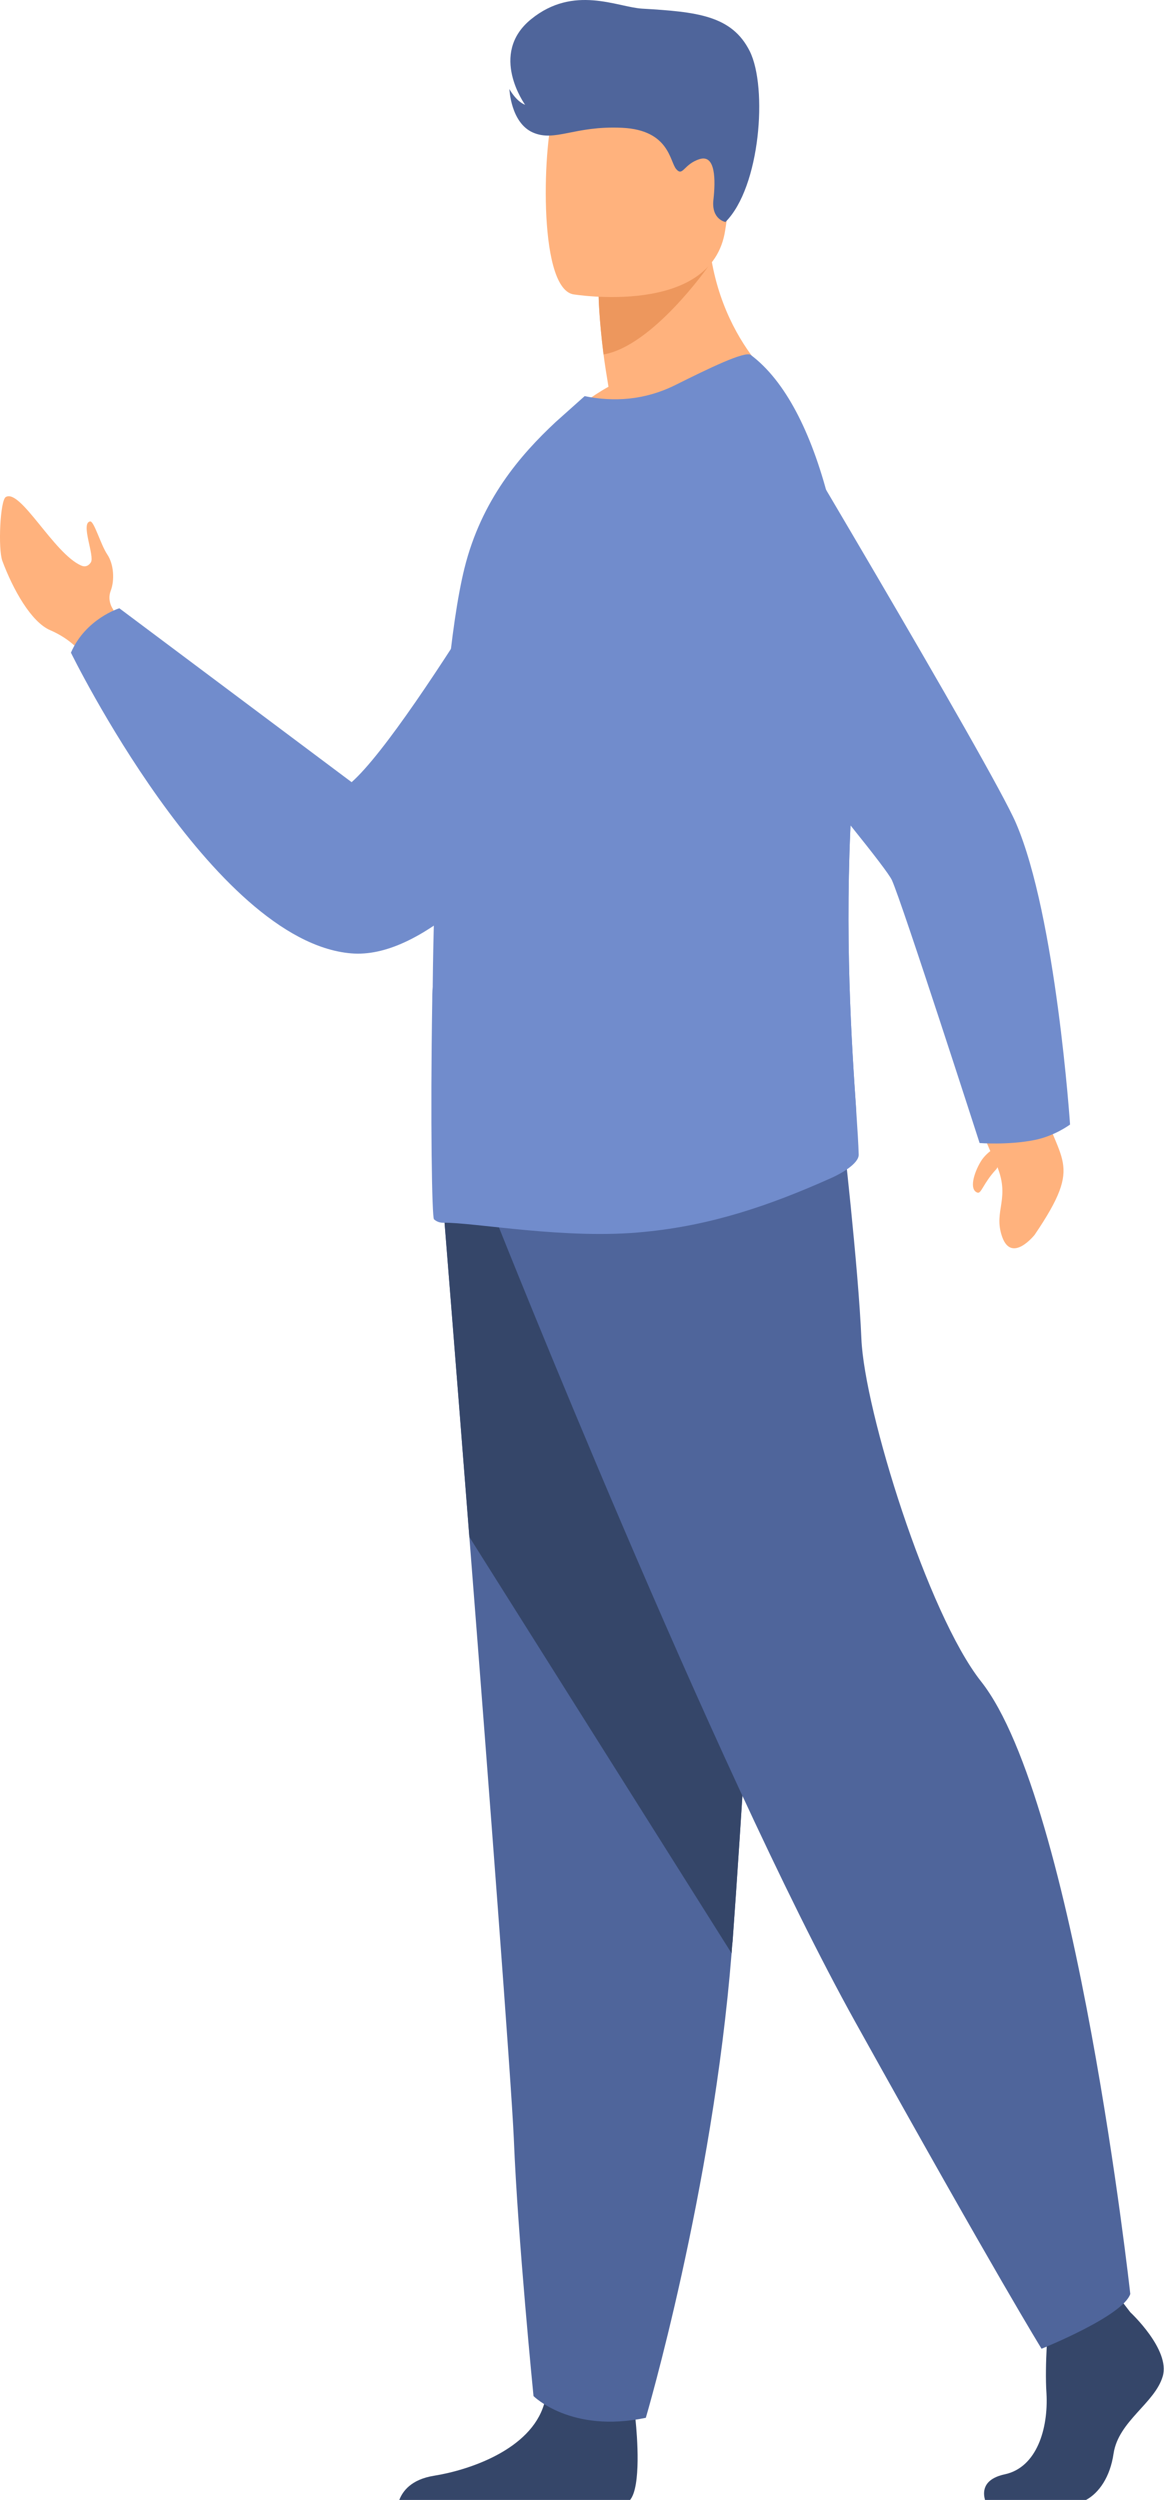 <svg width="61" height="131" viewBox="0 0 61 131" fill="none" xmlns="http://www.w3.org/2000/svg">
<path d="M0.123 29.392C0.677 30.879 1.63 32.598 2.635 33.025C3.768 33.516 4.245 34.201 4.245 34.201L5.159 33.671L6.254 33.038C6.254 33.038 6.229 32.921 6.177 32.714C6.125 32.52 6.048 32.236 5.932 31.939C5.932 31.939 5.597 31.499 5.803 30.956C6.01 30.414 5.971 29.573 5.623 29.056C5.275 28.539 4.928 27.286 4.721 27.324C4.206 27.415 4.979 29.147 4.76 29.47C4.567 29.767 4.309 29.664 4.271 29.638C4.271 29.638 4.271 29.638 4.258 29.638C2.815 29.005 1.076 25.592 0.303 26.045C0.007 26.213 -0.109 28.759 0.123 29.392Z" fill="#FFB27D"/>
<path d="M30.908 22.012C30.908 22.012 21.75 38.04 18.427 40.987L6.254 31.874C6.254 31.874 4.49 32.417 3.717 34.201C3.717 34.201 11.11 49.324 18.388 49.957C25.666 50.603 35.893 31.836 35.893 31.836L30.908 22.012Z" fill="#718CCC"/>
<path d="M51.621 131H56.915C57.584 130.638 58.177 129.811 58.357 128.57C58.615 126.864 60.521 125.933 60.933 124.524C61.346 123.128 59.233 121.164 59.233 121.164L58.885 120.711L58.512 120.233L54.995 121.06C54.995 121.06 54.905 121.9 54.854 122.973C54.815 123.749 54.789 124.641 54.841 125.416C54.944 127.277 54.326 129.294 52.664 129.656C51.453 129.914 51.518 130.638 51.621 131Z" fill="#354669"/>
<path d="M20.926 131H33.021C33.6 130.289 33.394 127.652 33.304 126.799C33.291 126.631 33.278 126.528 33.278 126.528C33.278 126.528 29.144 123.206 28.577 125.752C28.564 125.83 28.538 125.907 28.512 125.985C27.804 128.363 24.597 129.436 22.742 129.733C21.531 129.927 21.093 130.561 20.926 131Z" fill="#354669"/>
<path d="M23.231 63.245C23.231 63.245 23.863 71.103 24.597 80.539C25.601 93.361 26.799 109.117 26.928 112.09C27.134 117.273 27.959 125.558 27.959 125.558C27.959 125.558 29.916 127.523 33.845 126.696C33.845 126.696 37.336 114.869 38.34 102.344C38.353 102.137 38.366 101.931 38.392 101.724C39.319 88.979 40.762 62.146 40.762 62.146L23.231 63.245Z" fill="#4F659B"/>
<path d="M23.231 63.245C23.231 63.245 23.863 71.103 24.597 80.539L38.34 102.357C38.353 102.15 38.366 101.943 38.392 101.737C39.319 88.992 40.762 62.159 40.762 62.159L23.231 63.245Z" fill="#354669"/>
<path d="M26.091 64.175C26.091 64.175 37.4 92.611 44.833 105.976C52.265 119.341 54.583 123.077 54.583 123.077C54.583 123.077 58.847 121.37 59.233 120.207C59.233 120.207 56.387 94.408 51.415 88.113C48.607 84.559 45.296 73.895 45.142 70.16C44.987 66.424 44.137 59.044 44.137 59.044L26.091 64.175Z" fill="#4F659B"/>
<path d="M28.912 22.71C33.33 24.106 40.968 20.332 40.968 20.332C40.968 20.332 36.898 17.268 37.104 10.883L33.69 13.649L31.372 15.524C31.372 15.524 31.385 16.635 31.629 18.574C31.694 19.078 31.784 19.647 31.887 20.267C29.994 21.314 28.912 22.71 28.912 22.71Z" fill="#FFB27D"/>
<path d="M31.372 15.524C31.372 15.524 31.385 16.635 31.629 18.574C34.206 18.135 37.117 13.96 37.117 13.96C35.803 13.585 34.656 13.507 33.69 13.649L31.372 15.524Z" fill="#ED975D"/>
<path d="M30.019 15.42C30.019 15.42 37.323 16.635 38.005 12.059C38.688 7.484 40.092 4.563 35.468 3.593C30.844 2.624 29.672 4.227 29.066 5.7C28.474 7.187 28.139 14.994 30.019 15.42Z" fill="#FFB27D"/>
<path d="M22.742 63.891C22.871 64.007 23.025 64.072 23.206 64.072C24.867 64.046 29.697 64.977 33.794 64.55C37.246 64.214 40.298 63.193 43.583 61.719C44.021 61.525 45.026 60.983 45 60.491C44.987 59.961 44.935 59.186 44.871 58.204C44.639 54.804 44.24 48.962 44.626 42.215C44.704 40.961 44.729 39.72 44.742 38.492C44.781 29.354 42.965 21.314 39.345 18.6C39.036 18.38 37.13 19.311 35.391 20.177C33.781 20.978 32.158 21.069 30.638 20.758L29.118 22.116C27.263 23.848 25.228 26.2 24.339 29.78C23.592 32.818 23.141 38.311 22.896 43.986C22.78 46.558 22.703 49.156 22.677 51.624V51.715C22.652 51.961 22.652 52.232 22.652 52.465C22.549 58.785 22.639 63.8 22.742 63.891Z" fill="#718CCC"/>
<path d="M44.871 58.204C44.639 54.804 44.24 48.962 44.626 42.215C44.704 40.961 44.729 39.72 44.742 38.492C43.235 34.809 41.999 32.146 41.999 32.146H38.186C38.186 32.159 35.391 51.301 44.871 58.204Z" fill="#718CCC"/>
<path d="M54.596 54.933C54.596 54.933 54.261 56.717 54.416 57.273C55.42 61.008 56.889 60.776 54.222 64.705C54.222 64.705 53.024 66.217 52.522 64.821C52.02 63.413 53.024 62.805 52.174 60.931C51.182 58.759 51.208 58.733 51.968 56.859L52.187 54.765L54.596 54.933Z" fill="#FFB27D"/>
<path d="M54.197 59.742C52.831 60.013 51.337 59.897 51.337 59.897C51.337 59.897 47.267 47.269 46.739 46.118C46.211 44.968 34.644 31.319 34.644 31.319L39.461 19.207C39.461 19.207 51.981 40.185 53.243 43.133C55.343 48.005 56.077 58.927 56.077 58.927C56.077 58.927 55.266 59.535 54.197 59.742Z" fill="#718CCC"/>
<path d="M38.018 11.633C38.018 11.633 37.271 11.504 37.387 10.47C37.503 9.436 37.503 8.079 36.666 8.337C35.829 8.596 35.79 9.268 35.442 8.867C35.094 8.479 35.094 6.812 32.596 6.696C30.097 6.579 29.092 7.458 27.92 6.941C26.76 6.424 26.696 4.666 26.696 4.666C26.696 4.666 27.031 5.3 27.52 5.493C27.52 5.493 25.588 2.831 27.83 1.008C30.071 -0.814 32.351 0.375 33.652 0.453C36.511 0.621 38.353 0.801 39.294 2.689C40.234 4.589 39.847 9.811 38.018 11.633Z" fill="#4F659B"/>
<path d="M52.471 59.974C52.471 59.974 52.419 61.06 52.2 61.28C51.517 62.017 51.427 62.572 51.221 62.495C50.783 62.34 51.028 61.487 51.389 60.879C51.749 60.272 52.471 59.974 52.471 59.974Z" fill="#FFB27D"/>
</svg>
